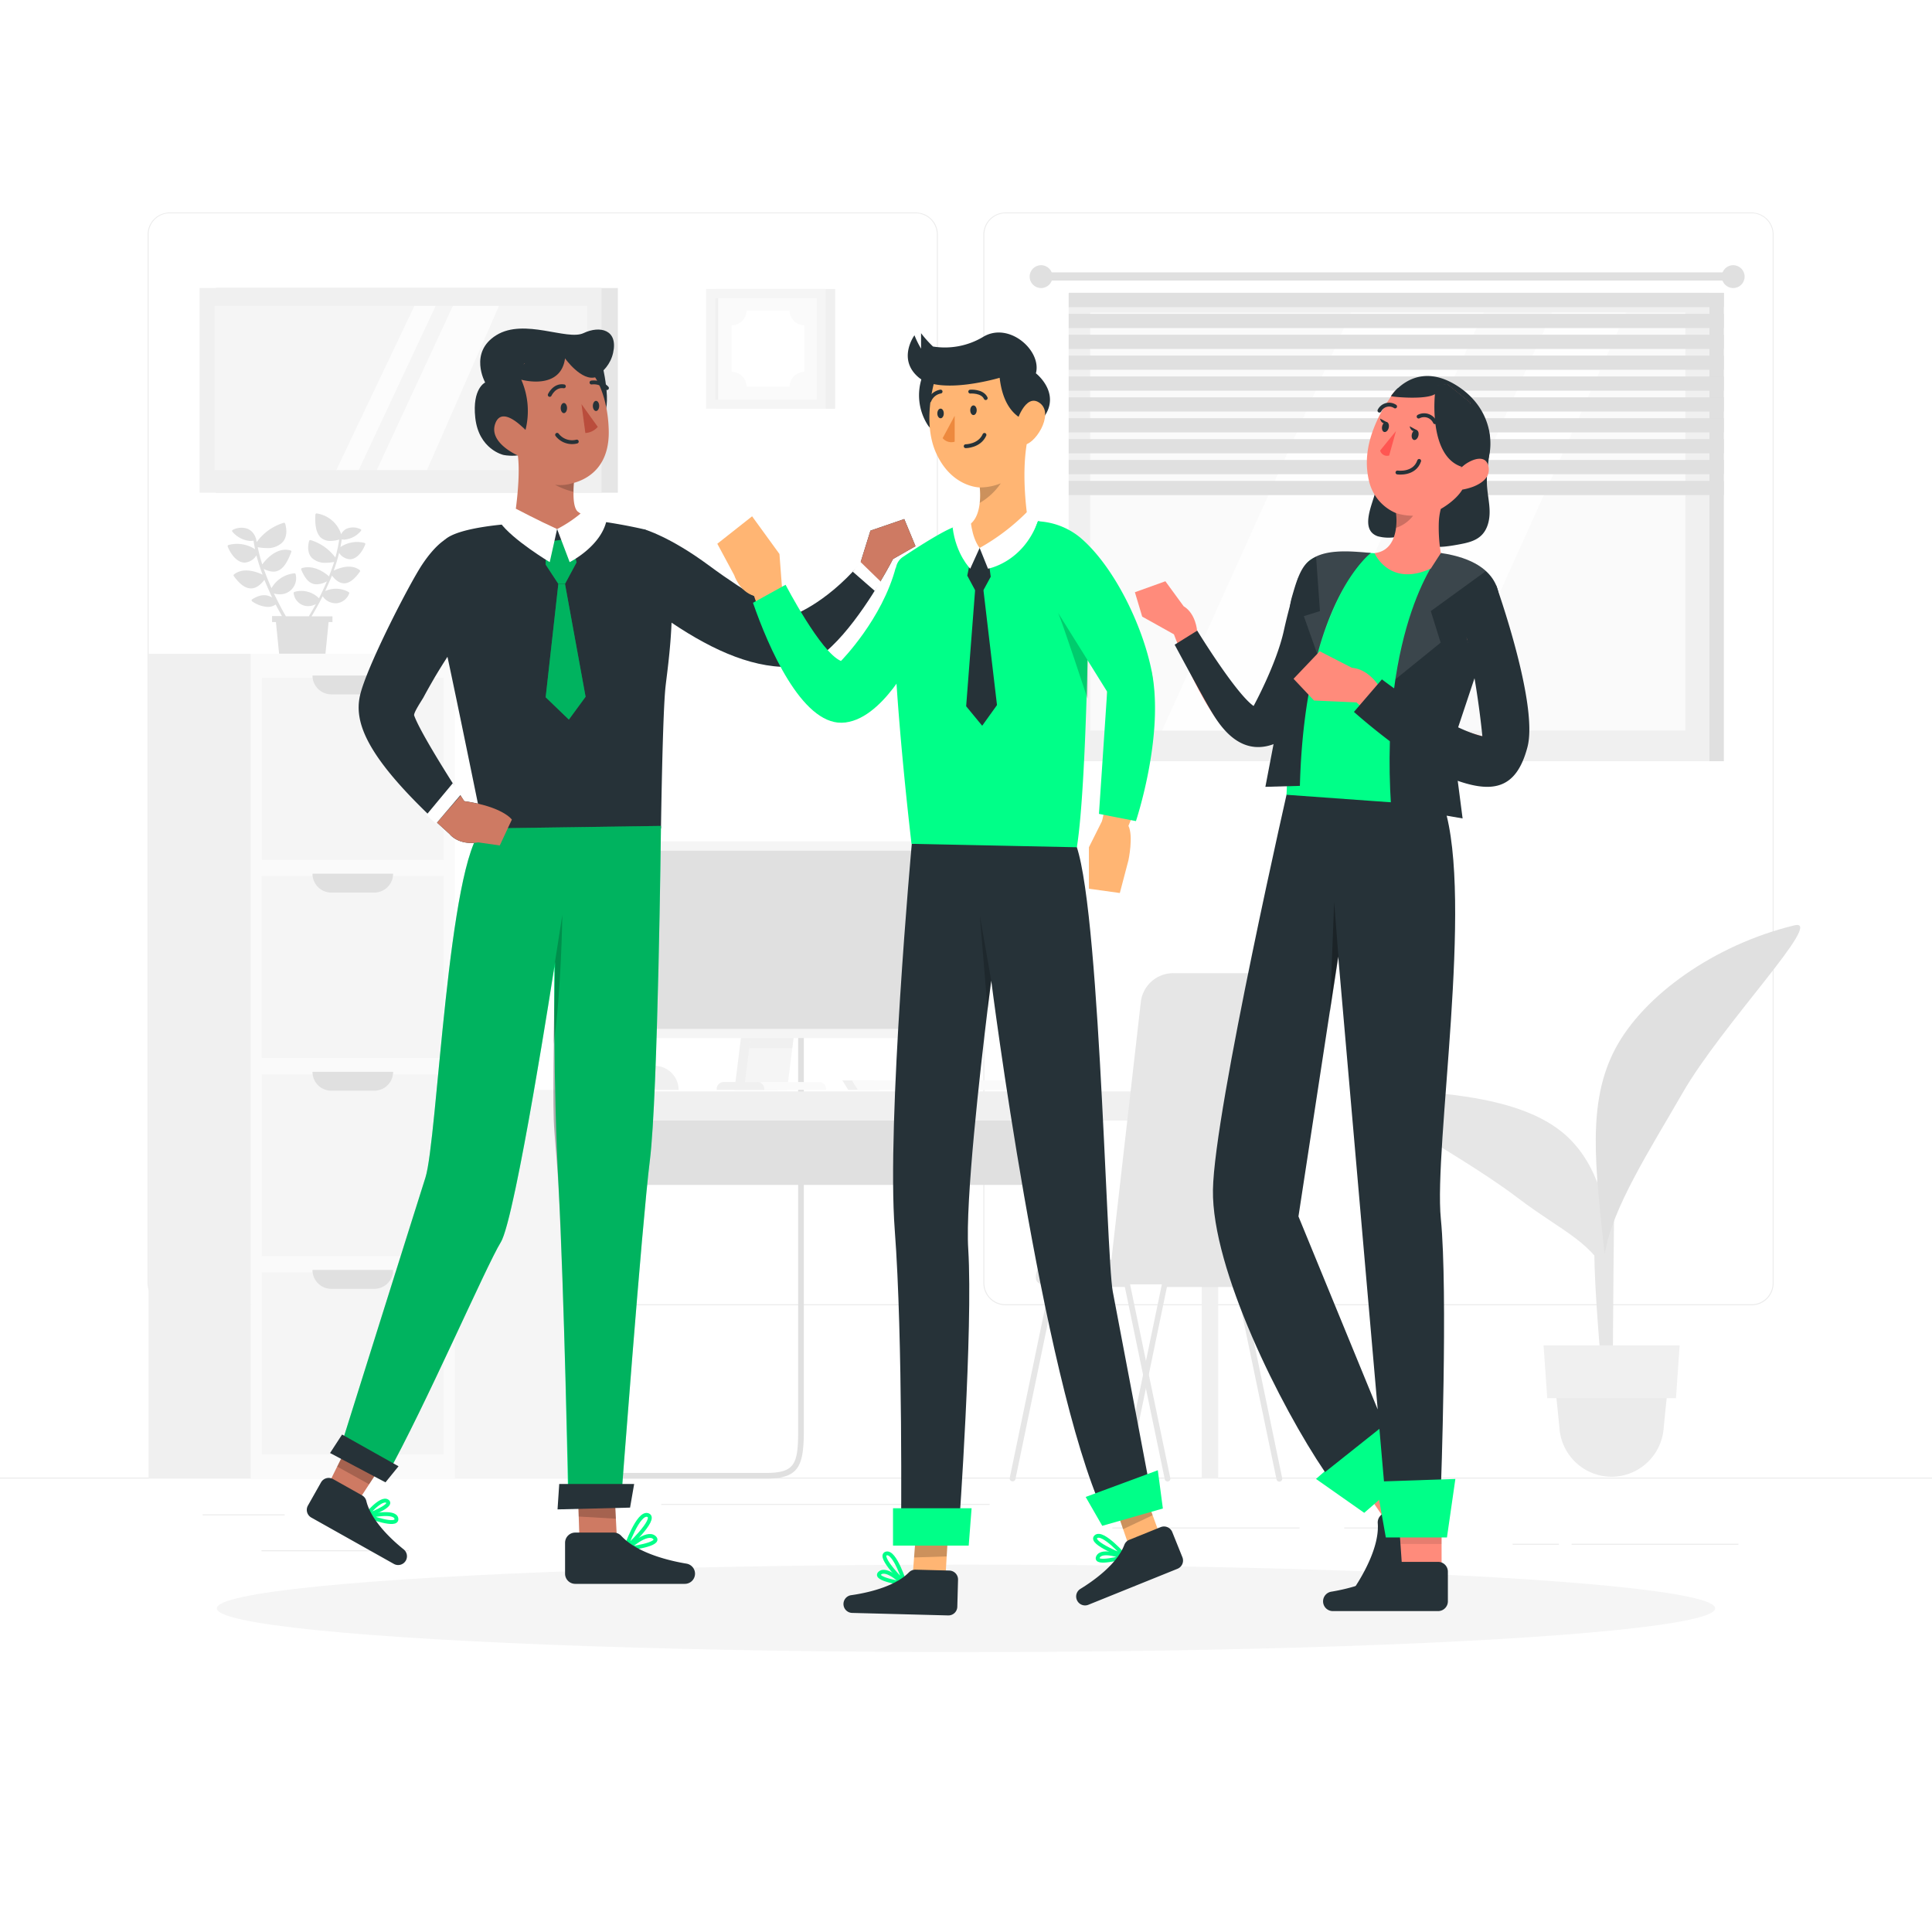 <svg class="animated" id="freepik_stories-onboarding" xmlns="http://www.w3.org/2000/svg" viewBox="0 0 500 500" version="1.1" xmlns:xlink="http://www.w3.org/1999/xlink" xmlns:svgjs="http://svgjs.com/svgjs"><style>svg#freepik_stories-onboarding:not(.animated) .animable {opacity: 0;}svg#freepik_stories-onboarding.animated #freepik--Shadow--inject-11 {animation: 1s 1 forwards cubic-bezier(.36,-0.01,.5,1.38) slideLeft;animation-delay: 0s;}svg#freepik_stories-onboarding.animated #freepik--background-complete--inject-11 {animation: 1s 1 forwards cubic-bezier(.36,-0.01,.5,1.38) slideLeft,3s Infinite  linear floating;animation-delay: 0s,1s;}svg#freepik_stories-onboarding.animated #freepik--character-1--inject-11 {animation: 1s 1 forwards cubic-bezier(.36,-0.01,.5,1.38) slideDown;animation-delay: 0s;}svg#freepik_stories-onboarding.animated #freepik--character-2--inject-11 {animation: 1s 1 forwards cubic-bezier(.36,-0.01,.5,1.38) zoomOut,3s Infinite  linear floating;animation-delay: 0s,1s;}svg#freepik_stories-onboarding.animated #freepik--character-3--inject-11 {animation: 1s 1 forwards cubic-bezier(.36,-0.01,.5,1.38) slideUp;animation-delay: 0s;}            @keyframes slideLeft {                0% {                    opacity: 0;                    transform: translateX(-30px);                }                100% {                    opacity: 1;                    transform: translateX(0);                }            }                    @keyframes floating {                0% {                    opacity: 1;                    transform: translateY(0px);                }                50% {                    transform: translateY(-10px);                }                100% {                    opacity: 1;                    transform: translateY(0px);                }            }                    @keyframes slideDown {                0% {                    opacity: 0;                    transform: translateY(-30px);                }                100% {                    opacity: 1;                    transform: translateY(0);                }            }                    @keyframes zoomOut {                0% {                    opacity: 0;                    transform: scale(1.5);                }                100% {                    opacity: 1;                    transform: scale(1);                }            }                    @keyframes slideUp {                0% {                    opacity: 0;                    transform: translateY(30px);                }                100% {                    opacity: 1;                    transform: inherit;                }            }        </style><g id="freepik--Shadow--inject-11" class="animable" style="transform-origin: 250px 416.24px;"><g id="freepik--Shape--inject-11" class="animable" style="transform-origin: 250px 416.24px;"><ellipse id="freepik--path--inject-63--inject-11" cx="250" cy="416.24" rx="193.89" ry="11.32" style="fill: rgb(245, 245, 245); transform-origin: 250px 416.24px;" class="animable"></ellipse></g></g><g id="freepik--background-complete--inject-11" class="animable animator-active" style="transform-origin: 250px 228.23px;"><rect y="382.4" width="500" height="0.25" style="fill: rgb(235, 235, 235); transform-origin: 250px 382.525px;" id="ella4jobamhym" class="animable"></rect><rect x="52.46" y="391.92" width="21.21" height="0.25" style="fill: rgb(235, 235, 235); transform-origin: 63.065px 392.045px;" id="eln242odntaaq" class="animable"></rect><rect x="171.14" y="389.21" width="84.97" height="0.25" style="fill: rgb(235, 235, 235); transform-origin: 213.625px 389.335px;" id="elf3l0nad2ff" class="animable"></rect><rect x="67.67" y="401.21" width="38.11" height="0.25" style="fill: rgb(235, 235, 235); transform-origin: 86.725px 401.335px;" id="elxzqv11rdiz" class="animable"></rect><rect x="406.71" y="399.53" width="43.19" height="0.25" style="fill: rgb(235, 235, 235); transform-origin: 428.305px 399.655px;" id="elhsskuf7kwsf" class="animable"></rect><rect x="391.47" y="399.53" width="11.97" height="0.25" style="fill: rgb(235, 235, 235); transform-origin: 397.455px 399.655px;" id="el856hoxtvvqa" class="animable"></rect><rect x="347.89" y="395.31" width="23" height="0.25" style="fill: rgb(235, 235, 235); transform-origin: 359.39px 395.435px;" id="eloru67uym21k" class="animable"></rect><rect x="287.89" y="395.31" width="48.44" height="0.25" style="fill: rgb(235, 235, 235); transform-origin: 312.11px 395.435px;" id="elqlycid2x4o" class="animable"></rect><path d="M237,337.8H43.91a5.71,5.71,0,0,1-5.7-5.71V60.66A5.71,5.71,0,0,1,43.91,55H237a5.71,5.71,0,0,1,5.71,5.71h0V332.09A5.71,5.71,0,0,1,237,337.8ZM43.91,55.2a5.46,5.46,0,0,0-5.45,5.46V332.09a5.46,5.46,0,0,0,5.45,5.46H237a5.48,5.48,0,0,0,5.46-5.46V60.66A5.48,5.48,0,0,0,237,55.2Z" style="fill: rgb(235, 235, 235); transform-origin: 140.46px 196.4px;" id="elexhkqq7i7mv" class="animable"></path><path d="M453.31,337.8H260.21a5.73,5.73,0,0,1-5.71-5.71V60.66A5.72,5.72,0,0,1,260.21,55h193.1A5.71,5.71,0,0,1,459,60.66V332.09A5.7,5.7,0,0,1,453.31,337.8ZM260.21,55.2a5.48,5.48,0,0,0-5.46,5.46V332.09a5.48,5.48,0,0,0,5.46,5.46h193.1a5.48,5.48,0,0,0,5.46-5.46V60.66a5.48,5.48,0,0,0-5.46-5.46Z" style="fill: rgb(235, 235, 235); transform-origin: 356.75px 196.4px;" id="el9frby8z6syt" class="animable"></path><g id="freepik--background-complete--inject-457--inject-11" class="animable" style="transform-origin: 185.631px 258.163px;"><rect x="311.01" y="282.07" width="4.26" height="100.52" style="fill: rgb(240, 240, 240); transform-origin: 313.14px 332.33px;" id="elbthiudq3cm5" class="animable"></rect><rect x="148.58" y="284.94" width="118.99" height="21.71" style="fill: rgb(224, 224, 224); transform-origin: 208.075px 295.795px;" id="elwcw7y570f3c" class="animable"></rect><path d="M198.2,382.67h-51a.74.74,0,0,1,0-1.48h51c7.37,0,8.36-2.15,8.36-10.69V262.81a.74.74,0,1,1,1.47,0V370.5C208,379.63,206.61,382.67,198.2,382.67Z" style="fill: rgb(224, 224, 224); transform-origin: 177.248px 322.327px;" id="el5ensuvj65bi" class="animable"></path><rect x="153.16" y="282.46" width="160.95" height="7.54" style="fill: rgb(240, 240, 240); transform-origin: 233.635px 286.23px;" id="eloga1tbryrr" class="animable"></rect><rect x="102.64" y="282.07" width="51.68" height="100.52" style="fill: rgb(245, 245, 245); transform-origin: 128.48px 332.33px;" id="elsxz0qhzeg5j" class="animable"></rect><rect x="150.05" y="282.07" width="4.26" height="100.52" style="fill: rgb(240, 240, 240); transform-origin: 152.18px 332.33px;" id="elo0pdx7u394" class="animable"></rect><rect x="64.86" y="169.22" width="52.86" height="213.38" style="fill: rgb(250, 250, 250); transform-origin: 91.29px 275.91px;" id="el0gokgoub9gv" class="animable"></rect><rect x="67.76" y="175.45" width="47.06" height="47.06" style="fill: rgb(245, 245, 245); transform-origin: 91.29px 198.98px;" id="elsv2uqalfjxg" class="animable"></rect><path d="M80.87,174.82h20.87a4.88,4.88,0,0,1-4.88,4.88H85.78a4.88,4.88,0,0,1-4.91-4.85Z" style="fill: rgb(224, 224, 224); transform-origin: 91.305px 177.26px;" id="eluj0la4wrjs" class="animable"></path><rect x="67.75" y="226.73" width="47.06" height="47.06" style="fill: rgb(245, 245, 245); transform-origin: 91.28px 250.26px;" id="eld706saqzs3s" class="animable"></rect><rect x="67.76" y="278.02" width="47.06" height="47.06" style="fill: rgb(245, 245, 245); transform-origin: 91.29px 301.55px;" id="elg1ivkra2nv" class="animable"></rect><rect x="67.76" y="329.31" width="47.06" height="47.06" style="fill: rgb(245, 245, 245); transform-origin: 91.29px 352.84px;" id="elk97z2newyoe" class="animable"></rect><path d="M80.87,226.11h20.87A4.9,4.9,0,0,1,96.86,231H85.78a4.88,4.88,0,0,1-4.91-4.86Z" style="fill: rgb(224, 224, 224); transform-origin: 91.305px 228.555px;" id="elbwmhvj7nx5" class="animable"></path><path d="M80.87,277.39h20.87a4.87,4.87,0,0,1-4.88,4.88H85.78a4.88,4.88,0,0,1-4.91-4.84Z" style="fill: rgb(224, 224, 224); transform-origin: 91.305px 279.83px;" id="el155a3s55qx" class="animable"></path><path d="M80.87,328.67h20.87a4.87,4.87,0,0,1-4.88,4.88H85.78a4.88,4.88,0,0,1-4.91-4.84Z" style="fill: rgb(224, 224, 224); transform-origin: 91.305px 331.11px;" id="elvba7omtxn5" class="animable"></path><rect x="38.46" y="169.22" width="26.4" height="213.38" style="fill: rgb(240, 240, 240); transform-origin: 51.66px 275.91px;" id="elgzar373h3h" class="animable"></rect><polygon points="201.22 282.07 190.08 282.07 192.78 260.37 203.94 260.37 201.22 282.07" style="fill: rgb(240, 240, 240); transform-origin: 197.01px 271.22px;" id="elyi5gcpn8zqk" class="animable"></polygon><polygon points="203.69 282.07 192.54 282.07 195.26 260.37 206.4 260.37 203.69 282.07" style="fill: rgb(245, 245, 245); transform-origin: 199.47px 271.22px;" id="elfno2b2c1lup" class="animable"></polygon><polygon points="227.61 282.07 219.54 282.07 218 279.61 226.06 279.61 227.61 282.07" style="fill: rgb(240, 240, 240); transform-origin: 222.805px 280.84px;" id="elvwyzdndihwa" class="animable"></polygon><polygon points="270.8 282.07 222.01 282.07 220.47 279.61 264.22 279.61 270.8 282.07" style="fill: rgb(250, 250, 250); transform-origin: 245.635px 280.84px;" id="ellx5b4x4q9l8" class="animable"></polygon><path d="M165.87,275.84h3.53a6.22,6.22,0,0,1,6.22,6.23h-16a6.23,6.23,0,0,1,6.23-6.23Z" style="fill: rgb(240, 240, 240); transform-origin: 167.62px 278.955px;" id="ela4gpsoysmsk" class="animable"></path><polygon points="205.04 271.22 193.9 271.22 195.26 260.37 206.4 260.37 205.04 271.22" style="fill: rgb(240, 240, 240); transform-origin: 200.15px 265.795px;" id="elsfrao989w8n" class="animable"></polygon><path d="M164.06,268.62H243a1.08,1.08,0,0,0,1.09-1.09.71.71,0,0,0,0-.14L238,218.77a1.08,1.08,0,0,0-1.08-1H158a1.09,1.09,0,0,0-1.09,1.09.66.66,0,0,0,0,.14L163,267.67A1.1,1.1,0,0,0,164.06,268.62Z" style="fill: rgb(240, 240, 240); transform-origin: 200.5px 243.195px;" id="el1cqhqprqcrli" class="animable"></path><path d="M165.25,268.62h78.87a1.08,1.08,0,0,0,1.09-1.09.71.71,0,0,0,0-.14l-6.07-48.62a1.12,1.12,0,0,0-1.09-1H159.17a1.09,1.09,0,0,0-1.09,1.09.66.66,0,0,0,0,.14l6.08,48.63A1.08,1.08,0,0,0,165.25,268.62Z" style="fill: rgb(245, 245, 245); transform-origin: 201.645px 243.195px;" id="ellvesulnd21" class="animable"></path><path d="M242.66,265.93,237,220.42a.3.3,0,0,0-.31-.26H160.94a.29.29,0,0,0-.31.28v.06L166.32,266a.3.3,0,0,0,.3.27h75.74a.31.31,0,0,0,.3-.32Z" style="fill: rgb(224, 224, 224); transform-origin: 201.645px 243.215px;" id="elsqeehhjokx9" class="animable"></path><path d="M213.84,282.07H195.68v-.23a1.81,1.81,0,0,1,1.8-1.81H212a1.81,1.81,0,0,1,1.81,1.81h0v.23Z" style="fill: rgb(250, 250, 250); transform-origin: 204.76px 281.05px;" id="elu0893qn99n" class="animable"></path><path d="M197.79,282.07H185.48v-.23a1.8,1.8,0,0,1,1.8-1.81H196a1.81,1.81,0,0,1,1.8,1.81v.23Z" style="fill: rgb(240, 240, 240); transform-origin: 191.64px 281.05px;" id="elkf8ff2ulzn" class="animable"></path><path d="M87.2,145.12v0c.2-.68.39-1.37.56-2.05a3.56,3.56,0,0,0,2.76,1.66h.24c1.47-.14,2.87-1.57,3.76-3.81a.28.28,0,0,0,0-.25.34.34,0,0,0-.2-.17,7.74,7.74,0,0,0-6.22,1.08c.14-.65.25-1.31.35-2a3.26,3.26,0,0,0,.7.07,6.22,6.22,0,0,0,4.24-2.24.33.33,0,0,0,0-.45l-.08,0a4.39,4.39,0,0,0-3.6-.14,3.22,3.22,0,0,0-1.42,1.43A7.86,7.86,0,0,0,82,132.88a.28.28,0,0,0-.25.06.32.32,0,0,0-.13.23c-.12,2.17,0,4.84,1.58,6.1a3.68,3.68,0,0,0,2.35.72,8.12,8.12,0,0,0,2.24-.35,36.67,36.67,0,0,1-1,4.65,12.43,12.43,0,0,0-6.43-4.52A.34.34,0,0,0,80,140c-.49,1.88-.24,3.4.73,4.4a5,5,0,0,0,3.64,1.25,11.44,11.44,0,0,0,2.11-.22c-.4,1.28-.88,2.54-1.33,3.73-1-.88-3.85-3.06-7-2.14a.35.35,0,0,0-.19.17.28.28,0,0,0,0,.25c.88,2.08,1.82,3.23,3,3.62a3.12,3.12,0,0,0,1,.16,5.7,5.7,0,0,0,2.64-.77c-.67,1.59-1.38,3.07-2.05,4.39a6.39,6.39,0,0,0-6.31-1.67.31.31,0,0,0-.24.34,3.8,3.8,0,0,0,2.27,3.06,3.75,3.75,0,0,0,1.47.3,4.42,4.42,0,0,0,2-.52c-.69,1.27-1.32,2.34-1.82,3.14H74c-1-1.62-2-3.64-3.13-5.91a5.37,5.37,0,0,0,1.54.23,4.17,4.17,0,0,0,4.23-4.12,4,4,0,0,0-.13-1.09.31.31,0,0,0-.34-.22,7.64,7.64,0,0,0-5.91,3.84c-.7-1.58-1.39-3.26-2-5a5.6,5.6,0,0,0,2.49.72,3,3,0,0,0,1-.17c1.76-.58,2.77-2.7,3.63-4.89a.3.3,0,0,0,0-.26.34.34,0,0,0-.2-.17c-3.52-1-6.41,2.4-7.31,3.62a43,43,0,0,1-1.17-4.46,13,13,0,0,0,2.25.23,5.46,5.46,0,0,0,4.11-1.44c1.06-1.13,1.32-2.82.75-4.87a.31.31,0,0,0-.38-.23h0a13.39,13.39,0,0,0-7,5l-.14-.8a.3.3,0,0,0-.08-.18,3.89,3.89,0,0,0-2-2.42,4.84,4.84,0,0,0-3.94.21.35.35,0,0,0-.19.22.32.32,0,0,0,.07.28,6.78,6.78,0,0,0,4.62,2.4,6,6,0,0,0,.84-.09c.11.74.25,1.49.41,2.23a8.51,8.51,0,0,0-6.87-1.11.39.39,0,0,0-.21.17.39.39,0,0,0,0,.26c1,2.45,2.58,4,4.2,4.13h.22a3.88,3.88,0,0,0,3-1.88,50,50,0,0,0,1.6,5c-1.52-.72-4.94-2-7.39-.07a.32.32,0,0,0-.07.43h0c1.58,2.16,3,3.2,4.48,3.2h0c1.18,0,2.32-.75,3.45-2.22.65,1.61,1.36,3.16,2,4.59-1.52-.94-3.19-.8-5.16.44a.33.33,0,0,0-.15.27.28.28,0,0,0,.13.26,7.75,7.75,0,0,0,4,1.45,3.46,3.46,0,0,0,2.09-.63c.56,1.08,1.11,2.07,1.62,3H70.41v1.55h1l.82,8.19h12l.81-8.19h1V159.5H80.64c.6-1,1.36-2.32,2.18-3.87a.54.54,0,0,0,.05-.11c.21-.4.42-.8.63-1.22a4.05,4.05,0,0,0,3.25,1.82h.4a3.91,3.91,0,0,0,3.22-2.52.29.29,0,0,0-.14-.37,6.66,6.66,0,0,0-6.08-.25c.45-1,.88-2,1.33-3a.27.27,0,0,0,.07-.14c.12-.3.23-.6.36-.88,1,1.32,2.08,2,3.16,2h0c1.31,0,2.64-1,4.06-3a.31.31,0,0,0-.06-.44c-2.24-1.68-5.27-.53-6.7.14.29-.8.56-1.6.8-2.41Z" style="fill: rgb(224, 224, 224); transform-origin: 76.734px 151.026px;" id="ela55zl0k3qzp" class="animable"></path><path d="M286.91,332.33H320A11.59,11.59,0,0,0,331.56,321l1.24-60.53a8.45,8.45,0,0,0-8.28-8.61H303.63a8.43,8.43,0,0,0-8.39,7.48Z" style="fill: rgb(230, 230, 230); transform-origin: 309.856px 292.095px;" id="elr21l7hfk72c" class="animable"></path><path d="M305,332.33H269.73a1.65,1.65,0,0,1-1.65-1.65v-.16A4.52,4.52,0,0,1,272.6,326H305v6.34Z" style="fill: rgb(230, 230, 230); transform-origin: 286.54px 329.17px;" id="el8vwqlq4wvp5" class="animable"></path><path d="M302.17,383.42a.73.73,0,0,1-.73-.58l-10.33-49.77h-18l-10.32,49.77a.76.76,0,0,1-1.48-.31l10.46-50.35a.73.73,0,0,1,.74-.59h19.18a.73.73,0,0,1,.73.59l10.45,50.35a.73.73,0,0,1-.56.87Z" style="fill: rgb(230, 230, 230); transform-origin: 282.096px 357.505px;" id="elduta9903zh" class="animable"></path><path d="M291,383.42h-.15a.74.74,0,0,1-.58-.87h0l10.46-50.36a.75.75,0,0,1,.74-.59h19.18a.75.75,0,0,1,.73.59l10.45,50.36a.75.75,0,1,1-1.47.3L320,333.08H302l-10.32,49.77A.75.75,0,0,1,291,383.42Z" style="fill: rgb(230, 230, 230); transform-origin: 311.051px 357.527px;" id="el9mnbq3zfrqb" class="animable"></path></g><path d="M415.29,368.81h2.06c0-4.24,0-15,.22-39.68.36-44.72,1.08-47.44,1.08-47.44l-4.9,20.65C410.63,325.19,414.63,348.19,415.29,368.81Z" style="fill: rgb(230, 230, 230); transform-origin: 415.612px 325.25px;" id="elqzwse0cdwsq" class="animable"></path><path d="M406.16,294.68c-10.8-10.67-31.88-12.1-53.42-13-8.45-.35,23.6,15.89,39.67,28.05,12.42,9.44,20.08,11.67,24.22,21.85C417.11,318.37,415.46,303.88,406.16,294.68Z" style="fill: rgb(230, 230, 230); transform-origin: 384.025px 306.627px;" id="el2rg6js6k57y" class="animable"></path><path d="M418,271.48c7.32-13.9,25.73-27,46.39-32,8.1-1.95-18.8,25.66-29,43.48-7.94,13.84-18.47,30.08-20.1,41.76C412.82,301.63,410.7,285.38,418,271.48Z" style="fill: rgb(224, 224, 224); transform-origin: 439.433px 282.051px;" id="eluabzo0bf8p" class="animable"></path><path d="M417.11,382.19h0a13.59,13.59,0,0,1-13.54-12.8l-1.24-12.26h29.48l-1.24,12.26A13.59,13.59,0,0,1,417.11,382.19Z" style="fill: rgb(235, 235, 235); transform-origin: 417.07px 369.66px;" id="ellu0c7gd4wlm" class="animable"></path><polygon points="433.74 361.85 400.43 361.85 399.47 348.19 434.69 348.19 433.74 361.85" style="fill: rgb(240, 240, 240); transform-origin: 417.08px 355.02px;" id="el5doa6kpiigm" class="animable"></polygon><rect x="276.59" y="75.78" width="169.54" height="121.22" style="fill: rgb(224, 224, 224); transform-origin: 361.36px 136.39px;" id="elf4dqwm8r7pk" class="animable"></rect><rect x="276.59" y="75.78" width="165.8" height="121.22" style="fill: rgb(240, 240, 240); transform-origin: 359.49px 136.39px;" id="elh6cwbcxddxe" class="animable"></rect><rect x="282.13" y="80.91" width="154.05" height="108.16" style="fill: rgb(250, 250, 250); transform-origin: 359.155px 134.99px;" id="eluvby0u295eb" class="animable"></rect><rect x="270.85" y="70.49" width="177.7" height="2.12" style="fill: rgb(224, 224, 224); transform-origin: 359.7px 71.55px;" id="elb4fbhzui0mt" class="animable"></rect><circle cx="269.43" cy="71.59" r="2.96" style="fill: rgb(224, 224, 224); transform-origin: 269.43px 71.59px;" id="elwbwmeiqfr2" class="animable"></circle><circle cx="448.55" cy="71.59" r="2.96" style="fill: rgb(224, 224, 224); transform-origin: 448.55px 71.59px;" id="elyun4f32q4s" class="animable"></circle><g id="elunc9qs24bet"><polygon points="420.89 80.91 372.05 189.07 352.8 189.07 401.64 80.91 420.89 80.91" style="fill: rgb(255, 255, 255); opacity: 0.7; transform-origin: 386.845px 134.99px;" class="animable"></polygon></g><g id="el0gsjs5ykw4xc"><polygon points="383.93 80.91 335.09 189.07 300.73 189.07 349.57 80.91 383.93 80.91" style="fill: rgb(255, 255, 255); opacity: 0.7; transform-origin: 342.33px 134.99px;" class="animable"></polygon></g><rect x="276.59" y="124.45" width="169.54" height="3.68" style="fill: rgb(224, 224, 224); transform-origin: 361.36px 126.29px;" id="elghndhox2sie" class="animable"></rect><rect x="276.59" y="119.04" width="169.54" height="3.68" style="fill: rgb(224, 224, 224); transform-origin: 361.36px 120.88px;" id="el0rk5rwwzmkpr" class="animable"></rect><rect x="276.59" y="113.64" width="169.54" height="3.68" style="fill: rgb(224, 224, 224); transform-origin: 361.36px 115.48px;" id="elhzgt16tybr7" class="animable"></rect><rect x="276.59" y="108.23" width="169.54" height="3.68" style="fill: rgb(224, 224, 224); transform-origin: 361.36px 110.07px;" id="el74w1cy62d49" class="animable"></rect><rect x="276.59" y="102.83" width="169.54" height="3.68" style="fill: rgb(224, 224, 224); transform-origin: 361.36px 104.67px;" id="elx941s1vknec" class="animable"></rect><rect x="276.59" y="97.43" width="169.54" height="3.68" style="fill: rgb(224, 224, 224); transform-origin: 361.36px 99.27px;" id="elfyr8oaxcinq" class="animable"></rect><rect x="276.59" y="92.02" width="169.54" height="3.68" style="fill: rgb(224, 224, 224); transform-origin: 361.36px 93.86px;" id="elk4fwr2qt8pe" class="animable"></rect><rect x="276.59" y="86.62" width="169.54" height="3.68" style="fill: rgb(224, 224, 224); transform-origin: 361.36px 88.46px;" id="eld3m8aysri9j" class="animable"></rect><rect x="276.59" y="81.22" width="169.54" height="3.68" style="fill: rgb(224, 224, 224); transform-origin: 361.36px 83.06px;" id="elv44uy0yu1q8" class="animable"></rect><rect x="276.59" y="75.81" width="169.54" height="3.68" style="fill: rgb(224, 224, 224); transform-origin: 361.36px 77.65px;" id="els38umf3ny1d" class="animable"></rect><rect x="185.14" y="74.79" width="30.99" height="30.99" style="fill: rgb(240, 240, 240); transform-origin: 200.635px 90.285px;" id="eldap2ks81vr4" class="animable"></rect><rect x="182.72" y="74.79" width="30.99" height="30.99" style="fill: rgb(245, 245, 245); transform-origin: 198.215px 90.285px;" id="eloj3np4fxzo" class="animable"></rect><rect x="185.11" y="77.18" width="26.22" height="26.22" style="fill: rgb(250, 250, 250); transform-origin: 198.22px 90.29px;" id="eloavn3v76qp" class="animable"></rect><rect x="185.11" y="77.18" width="0.74" height="26.22" style="fill: rgb(240, 240, 240); transform-origin: 185.48px 90.29px;" id="eloyrmw6v2mt" class="animable"></rect><path d="M208.18,84.18V96.25a3.82,3.82,0,0,0-3.82,3.82H193.2a3.82,3.82,0,0,0-3.83-3.82V84.18a3.82,3.82,0,0,0,3.83-3.82h11.16A3.82,3.82,0,0,0,208.18,84.18Z" style="fill: rgb(255, 255, 255); transform-origin: 198.775px 90.215px;" id="elnvkbl9tdduf" class="animable"></path><rect x="55.88" y="74.54" width="104.02" height="52.97" style="fill: rgb(230, 230, 230); transform-origin: 107.89px 101.025px;" id="el3vbonobbyu" class="animable"></rect><rect x="51.66" y="74.54" width="104.02" height="52.97" style="fill: rgb(240, 240, 240); transform-origin: 103.67px 101.025px;" id="eltof9mdvqy4m" class="animable"></rect><rect x="55.58" y="79.16" width="96.36" height="42.51" style="fill: rgb(245, 245, 245); transform-origin: 103.76px 100.415px;" id="elfa5rpo7gzb" class="animable"></rect><g id="elbmbcuk0ijvg"><polygon points="129.14 79.16 110.49 121.67 97.5 121.67 117.21 79.16 129.14 79.16" style="fill: rgb(255, 255, 255); opacity: 0.7; transform-origin: 113.32px 100.415px;" class="animable"></polygon></g><g id="elmferc8xj9l"><polygon points="112.75 79.16 92.82 121.67 87.03 121.67 107.26 79.16 112.75 79.16" style="fill: rgb(255, 255, 255); opacity: 0.7; transform-origin: 99.89px 100.415px;" class="animable"></polygon></g></g><g id="freepik--character-1--inject-11" class="animable" style="transform-origin: 158.165px 247.467px;"><path d="M130.26,117.73s-6.36-1.42-7.26-9.62c-.83-7.61,2.56-9.12,2.56-9.12s-4.33-7.78,2.9-12.25,18.3,1.49,22.56-.53,9-.89,7.65,5.11S151,98.88,151,98.88l-14.59-2.56s6.29,16.4,2.56,19.49S130.26,117.73,130.26,117.73Z" style="fill: rgb(38, 50, 56); transform-origin: 140.887px 101.49px;" id="el3jen77uk945" class="animable"></path><path d="M155.68,93.56s3.15,12.24,0,14.35-3.83-12.54-3.83-12.54Z" style="fill: rgb(38, 50, 56); transform-origin: 154.465px 100.839px;" id="el7gvh5t3zfkp" class="animable"></path><path d="M132.47,212.11l-3.13,6.7-5.55-.8c-5.23.84-7.41-2.13-7.41-2.13l-3.29-3c-18.39-17.22-21.49-26-19.91-32.93,1.67-7.32,12.75-28.85,16.09-33.86s5.86-6.38,5.86-6.38c6.06-2.61,10.65-.73,12.76,5.75,1.71,5.24-2.17,10.71-5.16,14.66a159.57,159.57,0,0,0-10.18,15.1c-1,1.72-2,3.47-2.94,5.23-.41.76-2.67,4.06-2.42,4.73,1.54,4.29,9.28,16.47,12,20.69l.94,1.46C130.17,208.77,132.47,212.11,132.47,212.11Z" style="fill: rgb(38, 50, 56); transform-origin: 112.645px 178.692px;" id="elbi4o8rvsvdi" class="animable"></path><path d="M236.93,141.35l-5.83,3.33s-1.26,2.48-3.34,5.95c-4.73,7.91-13.68,21-21.59,21.88-10.39.87-21.31-3.94-32.28-11.3s-7.1-24.2-7.1-24.2,6.55,1.84,16.69,9.34,18.74,12.08,21.24,13.05c0,0,8.6-2.77,17.91-13.59h0l2.64-8.48,8.75-3Z" style="fill: rgb(38, 50, 56); transform-origin: 201.529px 153.471px;" id="el5majckvy8iw" class="animable"></path><path d="M114.76,165.46C115.14,166,125,214.4,125,214.4h46.06s.41-29.59,1.17-36.61,5.42-36-5.44-40.78c0,0-11.06-2.63-19.22-2.74a74.64,74.64,0,0,0-14.65,1.25s-14.13.75-17.8,4.17S114.76,165.46,114.76,165.46Z" style="fill: rgb(38, 50, 56); transform-origin: 143.631px 174.332px;" id="el4q9c538qusc" class="animable"></path><path d="M171.06,213.75s-.78,69.81-2.87,86.51-7.51,88.87-7.51,88.87L147,385.84s-1-52.53-2.43-78.62-1.11-57-1.11-57-10,65-13.85,71.26S110.1,363.92,100,382l-11.14-9.74S107,314.52,110.1,304.78s5.8-82,14.9-90.38Z" style="fill: rgb(0, 255, 136); transform-origin: 129.96px 301.44px;" id="el84hsea1z35" class="animable"></path><polygon points="98.31 379.88 95.53 384.13 91.78 389.87 84.12 385.89 87.26 379.55 89.6 374.85 98.31 379.88" style="fill: rgb(206, 122, 99); transform-origin: 91.215px 382.36px;" id="eljm716i7xmp" class="animable"></polygon><path d="M236.93,141.35l-5.83,3.33s-1.26,2.48-3.34,5.95l-5.13-4.82h0l2.64-8.48,8.75-3Z" style="fill: rgb(206, 122, 99); transform-origin: 229.78px 142.48px;" id="el2b5423i8tnm" class="animable"></path><g id="elxs809qp3ir"><path d="M171.05,213.75s-.77,69.81-2.86,86.5-7.51,88.88-7.51,88.88l-13.51-2.27s-1.25-53.55-2.63-79.65c-.39-7.44-1.08-13.1-1.23-17.45s-.12-12,0-19.49h0c.13-10.84.37-21.38.37-21.38l-.3,1.92c0,.28-.09.59-.15.92l-.06.4v0c-2.13,13.46-10.25,63.89-13.55,69.31C125.75,327.74,110.1,363.92,100,382l-11.14-9.74s18.1-57.75,21.23-67.48,5.8-82,14.9-90.39Z" style="opacity: 0.3; transform-origin: 129.955px 301.44px;" class="animable"></path></g><g id="elw27kjm3rh7"><path d="M143.34,250.8c0,.28-.09.59-.15.92Z" style="opacity: 0.2; transform-origin: 143.265px 251.26px;" class="animable"></path></g><g id="el35i1wuxqy1s"><path d="M145.53,236.79s-.26,20-2.26,33.47c.13-10.84.37-21.38.37-21.38Z" style="opacity: 0.2; transform-origin: 144.4px 253.525px;" class="animable"></path></g><path d="M149.48,132.36a13.51,13.51,0,0,0,4.5,2.31s-2.33,2.8-9.8,2.25c-2.91-.22-6.61,1.37-11.25-1.4,0,0,1.94-11.08,1.09-17.64,0,0-7.67-3.29-5.84-8.28,1.66-4.54,6.83.67,7.77,1.66-.92-1.17-6.44-8.54-2.42-14.57A15.8,15.8,0,0,1,145,89.76l6.34,1.7,2.55,6s3.41,4.62,3.65,13.87-5.11,12.53-9,13.63c0,0-.11,1-.11,2.35C148.38,129.12,148.55,131.51,149.48,132.36Z" style="fill: rgb(206, 122, 99); transform-origin: 142.723px 113.469px;" id="el11cr6wexrjdc" class="animable"></path><path d="M151.49,112.06l-1-7.47,4.21,5.88A4.52,4.52,0,0,1,151.49,112.06Z" style="fill: rgb(186, 77, 60); transform-origin: 152.595px 108.325px;" id="el72y3hofvwu" class="animable"></path><path d="M144.18,112.53a4.89,4.89,0,0,0,5.09,1.75" style="fill: none; stroke: rgb(38, 50, 56); stroke-linecap: round; stroke-linejoin: round; transform-origin: 146.725px 113.482px;" id="eluw7yy9s823j" class="animable"></path><path d="M142.27,102.2s1.2-2.62,3.66-2.22" style="fill: none; stroke: rgb(38, 50, 56); stroke-linecap: round; stroke-linejoin: round; transform-origin: 144.1px 101.069px;" id="elv17m3nduw6p" class="animable"></path><path d="M153.08,99a4.66,4.66,0,0,1,4,1.43" style="fill: none; stroke: rgb(38, 50, 56); stroke-linecap: round; stroke-linejoin: round; transform-origin: 155.08px 99.695px;" id="elit20z2xhowt" class="animable"></path><path d="M146.75,105.6c0,.73-.37,1.32-.82,1.32s-.82-.59-.82-1.32.37-1.31.82-1.31S146.75,104.88,146.75,105.6Z" style="fill: rgb(38, 50, 56); transform-origin: 145.93px 105.605px;" id="el9scaultsuw" class="animable"></path><path d="M155.07,105.06c0,.72-.37,1.31-.82,1.31s-.82-.59-.82-1.31.37-1.32.82-1.32S155.07,104.33,155.07,105.06Z" style="fill: rgb(38, 50, 56); transform-origin: 154.25px 105.055px;" id="el4nuqxl3fz8i" class="animable"></path><polygon points="141.22 140.32 147.64 139.34 149.21 145.55 146.22 151.11 144.5 151.11 141.22 146.12 141.22 140.32" style="fill: rgb(0, 255, 136); transform-origin: 145.215px 145.225px;" id="el7j44cxih842" class="animable"></polygon><polygon points="144.5 151.11 141.22 180.45 147.22 186.23 151.55 180.32 146.22 151.11 144.5 151.11" style="fill: rgb(0, 255, 136); transform-origin: 146.385px 168.67px;" id="eli3ld6288el" class="animable"></polygon><g id="el3i308hghmy9"><polygon points="141.22 140.32 147.64 139.34 149.21 145.55 146.22 151.11 144.5 151.11 141.22 146.12 141.22 140.32" style="opacity: 0.3; transform-origin: 145.215px 145.225px;" class="animable"></polygon></g><g id="eleuuz0cf7rp5"><polygon points="144.5 151.11 141.22 180.45 147.22 186.23 151.55 180.32 146.22 151.11 144.5 151.11" style="opacity: 0.3; transform-origin: 146.385px 168.67px;" class="animable"></polygon></g><path d="M144.18,136.92l3.25,8.56s8.4-4.19,9.63-11.21l-6-2.06A33.4,33.4,0,0,1,144.18,136.92Z" style="fill: rgb(255, 255, 255); transform-origin: 150.62px 138.845px;" id="ely7ytpbi8e4i" class="animable"></path><path d="M133.5,131.65s5.81,3.06,10.68,5.27l-1.91,8.56s-9.62-5.76-12.85-10.26Z" style="fill: rgb(255, 255, 255); transform-origin: 136.8px 138.565px;" id="eloch0t4bpoof" class="animable"></path><g id="elx78r25y93np"><path d="M148.5,124.93s-.11,1-.11,2.35a20.28,20.28,0,0,1-4.75-1.83A10.22,10.22,0,0,0,148.5,124.93Z" style="opacity: 0.2; transform-origin: 146.07px 126.105px;" class="animable"></path></g><path d="M136,111.26a20.12,20.12,0,0,0-1.1-13s11.41,3.27,11.44-7.12c0,0-15.22,2.43-16,7.84S134.7,109.79,136,111.26Z" style="fill: rgb(38, 50, 56); transform-origin: 138.3px 101.2px;" id="elm4t7hs45by" class="animable"></path><path d="M146.17,92.67s4.36,6.19,8.1,4.91v-9h-13l-6.87,4.1,4.76,4.9,3.54-2.91Z" style="fill: rgb(38, 50, 56); transform-origin: 144.335px 93.167px;" id="elc5fatry9diq" class="animable"></path><polygon points="159.77 400.38 150.01 399.88 149.77 392.48 149.59 387.08 157.49 386.29 159.05 386.36 159.39 393.04 159.77 400.38" style="fill: rgb(206, 122, 99); transform-origin: 154.68px 393.335px;" id="el49t0sf95umu" class="animable"></polygon><g id="el0y0my87kfcb"><polygon points="159.39 393.04 149.77 392.48 149.59 387.08 157.49 386.29 159.05 386.36 159.39 393.04" style="opacity: 0.2; transform-origin: 154.49px 389.665px;" class="animable"></polygon></g><polygon points="144.29 390.63 163.06 390.17 164.12 384.05 144.73 384.05 144.29 390.63" style="fill: rgb(38, 50, 56); transform-origin: 154.205px 387.34px;" id="el8muzl1g5dvt" class="animable"></polygon><path d="M161.87,400.79s3.27-9.64,5.82-8.68S161.87,400.79,161.87,400.79Z" style="fill: none; stroke: rgb(0, 255, 136); stroke-miterlimit: 10; transform-origin: 165.022px 396.416px;" id="elo2xcbnmyel" class="animable"></path><path d="M162.43,400.79s4.94-4.7,6.93-2.87S162.43,400.79,162.43,400.79Z" style="fill: none; stroke: rgb(0, 255, 136); stroke-miterlimit: 10; transform-origin: 166.04px 399.143px;" id="elk8acz8meusa" class="animable"></path><g id="elhxdb0ykqi3p"><polygon points="98.31 379.88 95.53 384.13 87.26 379.55 89.6 374.85 98.31 379.88" style="opacity: 0.2; transform-origin: 92.785px 379.49px;" class="animable"></polygon></g><polygon points="85.42 376.04 99.76 383.63 103.14 379.47 88.53 371.26 85.42 376.04" style="fill: rgb(38, 50, 56); transform-origin: 94.28px 377.445px;" id="el7ps6ebr56as" class="animable"></polygon><path d="M94.55,392.42s4.06-5.08,5.71-3.88S94.55,392.42,94.55,392.42Z" style="fill: none; stroke: rgb(0, 255, 136); stroke-miterlimit: 10; transform-origin: 97.525px 390.388px;" id="elcbi2awe0q6" class="animable"></path><path d="M95.29,392.42s7-1.65,7.3.62S95.29,392.42,95.29,392.42Z" style="fill: none; stroke: rgb(0, 255, 136); stroke-miterlimit: 10; transform-origin: 98.944px 392.875px;" id="el00dh0txefya7g" class="animable"></path><path d="M93.7,387l-7.53-4.23a2.28,2.28,0,0,0-3.09.87l-3.39,6a2.28,2.28,0,0,0,.87,3.1l21.37,12a2.28,2.28,0,0,0,3.1-.87h0a2.28,2.28,0,0,0-.56-2.89c-2.76-2.21-8.42-7.29-9.67-12.55A2.26,2.26,0,0,0,93.7,387Z" style="fill: rgb(38, 50, 56); transform-origin: 92.36px 393.757px;" id="elbgqmx27p79n" class="animable"></path><path d="M158.87,396.63h-10a2.64,2.64,0,0,0-2.63,2.64v8a2.63,2.63,0,0,0,2.63,2.63h28.36a2.63,2.63,0,0,0,2.64-2.63h0a2.64,2.64,0,0,0-2.2-2.6c-4.05-.67-12.63-2.59-16.88-7.18A2.65,2.65,0,0,0,158.87,396.63Z" style="fill: rgb(38, 50, 56); transform-origin: 163.055px 403.265px;" id="eldks9b4qqupt" class="animable"></path><path d="M132.47,212.11l-3.13,6.7-5.55-.8c-5.23.84-7.41-2.13-7.41-2.13l-3.29-3,6.11-7,.94,1.46C130.17,208.77,132.47,212.11,132.47,212.11Z" style="fill: rgb(206, 122, 99); transform-origin: 122.78px 212.345px;" id="elucnvcup6rp" class="animable"></path><polygon points="222.63 145.37 220.69 147.95 226.37 152.91 228.04 150.63 222.63 145.37" style="fill: rgb(255, 255, 255); transform-origin: 224.365px 149.14px;" id="el1mi52bejtol" class="animable"></polygon><polygon points="112.84 213.16 119.39 205.5 117.18 202.69 110.34 210.92 112.84 213.16" style="fill: rgb(255, 255, 255); transform-origin: 114.865px 207.925px;" id="elh7r2n04fbpm" class="animable"></polygon></g><g id="freepik--character-2--inject-11" class="animable" style="transform-origin: 245.905px 252.062px;"><path d="M238.59,97.75a14.27,14.27,0,0,0,1.46,12.17c3.88,5.88,3-13.56,3-13.56Z" style="fill: rgb(38, 50, 56); transform-origin: 240.49px 103.694px;" id="elkmosl4hb9sk" class="animable"></path><path d="M246.54,141.84s-24,33.6-28.69,32.19-15.5-22.37-15.5-22.37l-.63-8.29-7.08-9.75-9,7.1,4.36,8.11s1.3,4.21,5.14,5.39c0,0,8.83,27.11,20,32.2s26.67-27.21,26.67-27.21Z" style="fill: rgb(255, 181, 115); transform-origin: 216.09px 160.292px;" id="eli6zmwebg829" class="animable"></path><path d="M297.92,386.69l-12.39,4.71c-16-35.14-29-137.62-29-137.62s-.38,2.87-.95,7.49c-1.86,15.3-5.8,49.69-5,62,1.27,20.71-2.39,71.89-2.39,71.89l-15,1.78s.51-50.59-1.63-78.62,4.41-99.95,4.41-99.95l41.37-1.9c7.1,8.16,8.87,108.59,10.65,117.82S297.92,386.69,297.92,386.69Z" style="fill: rgb(38, 50, 56); transform-origin: 264.525px 306.705px;" id="elgb34u4o8we" class="animable"></path><path d="M231.89,146.85a4.17,4.17,0,0,1,1.79-2.72c3.35-2.24,11.94-7.82,14.25-8,2.9-.23,18.06-3.79,24.07,0s9.81,14.93,9.81,14.93-.44,51.49-3.12,68.21l-42.79-.89S229.17,161.94,231.89,146.85Z" style="fill: rgb(0, 255, 136); transform-origin: 256.526px 176.832px;" id="elxj0mcqtedt" class="animable"></path><path d="M279.81,165.55l6.68,12.26s.89,27.64-1.33,34.77l-3.35,6.69V230l8,1.11,2.23-8.47s1.33-6.24,0-8.91c0,0,9.36-21.4,6-39.9,0,0-16.89-37.24-27.25-38.27S279.81,165.55,279.81,165.55Z" style="fill: rgb(255, 181, 115); transform-origin: 283.255px 183.322px;" id="elk9hz520t9hq" class="animable"></path><path d="M266.17,135.61s-6.61,6.38-12.64,6.2-4.38-5.32-4.38-5.32c3.1-.58,4.11-3.68,4.4-6.34a18.73,18.73,0,0,0,0-4s-7.19,0-11.23-8.78,0-20.35,0-20.35,15.27-3.86,22.11-1.93,1.41,19.12,1.41,19.12C264.06,123.86,266.17,135.61,266.17,135.61Z" style="fill: rgb(255, 181, 115); transform-origin: 254.204px 118.182px;" id="elujytzfvc8gm" class="animable"></path><path d="M252.77,106.17c0,.69-.38,1.25-.84,1.25s-.83-.56-.83-1.25.37-1.25.83-1.25S252.77,105.48,252.77,106.17Z" style="fill: rgb(38, 50, 56); transform-origin: 251.935px 106.17px;" id="els65mx7a7vi" class="animable"></path><path d="M244.25,107c0,.69-.37,1.25-.83,1.25s-.84-.56-.84-1.25.38-1.25.84-1.25S244.25,106.28,244.25,107Z" style="fill: rgb(38, 50, 56); transform-origin: 243.415px 107px;" id="elw3ta9z3bork" class="animable"></path><path d="M247.07,107.6l0,6.71a2.92,2.92,0,0,1-3.11-.92Z" style="fill: rgb(237, 137, 62); transform-origin: 245.515px 111.021px;" id="elomnbc9dikn" class="animable"></path><path d="M249.92,115.48s3.56,0,4.86-2.93" style="fill: none; stroke: rgb(38, 50, 56); stroke-linecap: round; stroke-linejoin: round; transform-origin: 252.35px 114.015px;" id="el67gp4gut6ld" class="animable"></path><path d="M251.1,101.35s3.1-.25,4,1.68" style="fill: none; stroke: rgb(38, 50, 56); stroke-linecap: round; stroke-linejoin: round; transform-origin: 253.1px 102.185px;" id="el3spurhnc6jn" class="animable"></path><path d="M240.51,103.71a3.87,3.87,0,0,1,2.91-2.37" style="fill: none; stroke: rgb(38, 50, 56); stroke-linecap: round; stroke-linejoin: round; transform-origin: 241.965px 102.525px;" id="elwbmta4iuzgm" class="animable"></path><g id="elcyt6h6vrjr"><path d="M259,125.08a16.72,16.72,0,0,1-5.44,5.07,18.73,18.73,0,0,0,0-4A14.23,14.23,0,0,0,259,125.08Z" style="opacity: 0.2; transform-origin: 256.28px 127.615px;" class="animable"></path></g><polygon points="251.75 142.02 255.38 141.68 256.4 149.26 254.51 152.73 252.35 152.73 250.33 148.97 251.75 142.02" style="fill: rgb(38, 50, 56); transform-origin: 253.365px 147.205px;" id="el3nocei8p208" class="animable"></polygon><path d="M265.73,132.56a55.27,55.27,0,0,1-12.2,9.25l2.16,5.36s9.06-1.56,12.94-12.31Z" style="fill: rgb(255, 255, 255); transform-origin: 261.08px 139.865px;" id="elqnpj13rjgk9" class="animable"></path><path d="M253.53,141.81l-2.43,5.36s-3.68-3.63-4.56-10.64l4.56-2.91S251.27,138.87,253.53,141.81Z" style="fill: rgb(255, 255, 255); transform-origin: 250.035px 140.395px;" id="elp06f8exj8vo" class="animable"></path><polygon points="252.51 150.73 250.04 182.78 254.19 187.82 258.02 182.47 254.28 150.73 252.51 150.73" style="fill: rgb(38, 50, 56); transform-origin: 254.03px 169.275px;" id="elv9jdzulczt" class="animable"></polygon><path d="M268.92,109.4s-8.76,1.06-10.21-11.63c0,0-15.43,4.61-21-.12s-1.05-10.88-1.05-10.88a24.42,24.42,0,0,0,1.71,3.46v-4a29.11,29.11,0,0,0,3.09,3.45,19.29,19.29,0,0,0,13-2.51c6.69-4,15.2,3.59,13.63,9.44C268.14,96.64,275.68,102.52,268.92,109.4Z" style="fill: rgb(38, 50, 56); transform-origin: 253.331px 97.737px;" id="elj57b0azw2rn" class="animable"></path><path d="M262.91,109.76s2.36-8.37,6.24-5.42-1.65,11.19-4.35,10.72S262.91,109.76,262.91,109.76Z" style="fill: rgb(255, 181, 115); transform-origin: 266.642px 109.395px;" id="elw81n0f0ucxm" class="animable"></path><path d="M194.87,156l8.44-4.66s9.07,17.52,14.33,19.72c0,0,10.69-10.79,14.21-24.3l4.79,22.52s-8.29,17.51-18.77,17.76S198.8,167.35,194.87,156Z" style="fill: rgb(0, 255, 136); transform-origin: 215.755px 166.901px;" id="elvd1rpa5hk8i" class="animable"></path><path d="M273.81,158.58,286.53,179l-2.12,31.63,9.57,1.87s7.37-22,4.1-38.65c-2.37-12.09-9.86-27.42-18.55-34.75a18.58,18.58,0,0,0-10.9-4.19s-2.35,5.42-2.23,10S273.81,158.58,273.81,158.58Z" style="fill: rgb(0, 255, 136); transform-origin: 282.656px 173.705px;" id="elwvx6xrpnba" class="animable"></path><g id="elkfcumfiqzv"><path d="M281.47,170.86l-7.66-12.28c.66,1.06,7.66,22.28,7.66,22.28Z" style="opacity: 0.2; transform-origin: 277.64px 169.72px;" class="animable"></path></g><g id="el0881ijbdtjng"><path d="M256.53,253.78s-.38,2.87-.95,7.49l-2-24.32Z" style="opacity: 0.2; transform-origin: 255.055px 249.11px;" class="animable"></path></g><polygon points="292.77 401.84 300.53 398.23 298.3 392.14 296.67 387.69 289.99 389.64 288.75 390.2 290.66 395.75 292.77 401.84" style="fill: rgb(255, 181, 115); transform-origin: 294.64px 394.765px;" id="el0zunq28bzjnk" class="animable"></polygon><g id="el5fghxju0h8m"><polygon points="290.66 395.75 298.3 392.14 296.67 387.69 289.99 389.64 288.75 390.2 290.66 395.75" style="opacity: 0.2; transform-origin: 293.525px 391.72px;" class="animable"></polygon></g><path d="M291.19,402.86s-5.82-6.76-7.58-5.15S291.19,402.86,291.19,402.86Z" style="fill: none; stroke: rgb(0, 255, 136); stroke-miterlimit: 10; transform-origin: 287.29px 400.161px;" id="elgk1nitv04mu" class="animable"></path><path d="M290.74,403s-5.56-2.2-6.58-.06S290.74,403,290.74,403Z" style="fill: none; stroke: rgb(0, 255, 136); stroke-miterlimit: 10; transform-origin: 287.403px 402.956px;" id="elgs06px32l" class="animable"></path><path d="M292.27,398.5l8.11-3.28a2.31,2.31,0,0,1,3,1.27L306,403a2.3,2.3,0,0,1-1.27,3l-23.05,9.31a2.29,2.29,0,0,1-3-1.28h0a2.3,2.3,0,0,1,.93-2.83c3.06-1.87,9.42-6.25,11.36-11.37A2.26,2.26,0,0,1,292.27,398.5Z" style="fill: rgb(38, 50, 56); transform-origin: 292.34px 405.267px;" id="el50ik39jj9ea" class="animable"></path><polygon points="236.07 409.49 244.62 409.28 245 402.8 245.28 398.07 238.38 397.2 237.02 397.22 236.56 403.07 236.07 409.49" style="fill: rgb(255, 181, 115); transform-origin: 240.675px 403.345px;" id="elmgfe2662omj" class="animable"></polygon><g id="el2jo9qlcw6vy"><polygon points="236.56 403.07 245 402.8 245.28 398.07 238.38 397.2 237.02 397.22 236.56 403.07" style="opacity: 0.2; transform-origin: 240.92px 400.135px;" class="animable"></polygon></g><path d="M234.21,409.8s-2.64-8.52-4.89-7.74S234.21,409.8,234.21,409.8Z" style="fill: none; stroke: rgb(0, 255, 136); stroke-miterlimit: 10; transform-origin: 231.546px 405.905px;" id="el1y5488xu8oc" class="animable"></path><path d="M233.72,409.79s-4.22-4.24-6-2.68S233.72,409.79,233.72,409.79Z" style="fill: none; stroke: rgb(0, 255, 136); stroke-miterlimit: 10; transform-origin: 230.588px 408.278px;" id="elxgp14k1qbms" class="animable"></path><path d="M236.94,406.23l8.75.23a2.31,2.31,0,0,1,2.25,2.37l-.19,7a2.3,2.3,0,0,1-2.37,2.24l-24.85-.65a2.3,2.3,0,0,1-2.24-2.37h0a2.31,2.31,0,0,1,2-2.22c3.56-.5,11.13-2,14.95-5.91A2.32,2.32,0,0,1,236.94,406.23Z" style="fill: rgb(38, 50, 56); transform-origin: 233.115px 412.15px;" id="elib15ehcmej" class="animable"></path><polygon points="285.26 394.88 280.97 387.41 299.64 380.5 300.95 390.4 285.26 394.88" style="fill: rgb(0, 255, 136); transform-origin: 290.96px 387.69px;" id="elbmcacku6hbn" class="animable"></polygon><polygon points="231.11 390.34 231.11 400 250.7 400 251.45 390.34 231.11 390.34" style="fill: rgb(0, 255, 136); transform-origin: 241.28px 395.17px;" id="el38empjmoru4" class="animable"></polygon></g><g id="freepik--character-3--inject-11" class="animable" style="transform-origin: 344.752px 257.129px;"><path d="M335.68,154.22S330,176.62,324,183.56c0,0-10.89-10.88-14.2-20.35,0,0-.31-4.42-3.47-6.31l-4.73-6.47-7.89,2.84,1.89,6.31,8.21,4.58s10.41,28.71,19.87,28.55,13.73-12.78,13.73-12.78l5.2-27Z" style="fill: rgb(255, 139, 123); transform-origin: 318.16px 171.57px;" id="el72soqhvyh65" class="animable"></path><path d="M304,166.85l5.84-3.64s9.94,16.24,14.59,19.5c0,0,5.79-10.56,7.77-19.25a142.86,142.86,0,0,1,3.83-14l6.62,9.59s-4.35,30.54-13.35,33.64-14.09-5.69-16.14-9.15S304,166.85,304,166.85Z" style="fill: rgb(38, 50, 56); transform-origin: 323.325px 171.401px;" id="el43mrn5xfolk" class="animable"></path><path d="M354.05,386.69c0,.37,6,8.85,6,8.85l6.28-8.12-6.77-9.59Z" style="fill: rgb(255, 139, 123); transform-origin: 360.19px 386.685px;" id="el7axqkc9w9o" class="animable"></path><path d="M357.22,392.3l6.5-7.05a2.54,2.54,0,0,1,3.58-.14l5.64,5.22a2.52,2.52,0,0,1,.14,3.57l-18.48,20a2.54,2.54,0,0,1-3.57.14h0a2.53,2.53,0,0,1-.4-3.25c2.16-3.29,6.4-10.59,5.93-16.58A2.51,2.51,0,0,1,357.22,392.3Z" style="fill: rgb(38, 50, 56); transform-origin: 361.984px 399.573px;" id="el87h2x3mc1wr" class="animable"></path><polygon points="340.58 382.75 358.82 366.75 365.53 380.68 353.06 391.52 340.58 382.75" style="fill: rgb(0, 255, 136); transform-origin: 353.055px 379.135px;" id="el1jvlvp59db8" class="animable"></polygon><path d="M333.91,201.45s-19.67,85.87-20,106.47,17.64,56.33,29,73.06l15.3-12.17-22.17-54,10.29-67.24,11.88,136.24,14.68,1.88s1.87-51.52,0-70.25,8.53-82.43.83-106.79Z" style="fill: rgb(38, 50, 56); transform-origin: 345.252px 293.57px;" id="el5ljyfo5kf14" class="animable"></path><path d="M373.77,208.63s3.35-31.94,9.78-44.45l2.5-14.47s-4.65-5.72-15.19-5.54-15.18-1-15.18-1-13.77-.93-17,2.11-3.39,16.8-3.93,23.41-1.8,37-1.8,37Z" style="fill: rgb(0, 255, 136); transform-origin: 359.5px 175.833px;" id="elgkfjw2yk8f8" class="animable"></path><path d="M372.84,143.11S357,161.66,360,208.63l18.52,3.18L376,192.33l11.87-35.61S390.36,145.63,372.84,143.11Z" style="fill: rgb(38, 50, 56); transform-origin: 373.807px 177.46px;" id="elzffw2xw26ro" class="animable"></path><path d="M354.78,143.11s-17.06,12.46-18.37,60.27l-8.93.25,7.31-38.24a17.59,17.59,0,0,1-.48-10.77c1-3.44,2.08-7.48,4.38-9.38C342.35,142.21,348.18,142.47,354.78,143.11Z" style="fill: rgb(38, 50, 56); transform-origin: 341.13px 173.166px;" id="elauu28w9m4fw" class="animable"></path><path d="M375.68,154.33s10.62,25.78,8,36.21c0,0-18.32-4.71-26.77-12.9,0,0-2.65-4.47-7-4.8l-8.36-4.29-6.78,7.12,5.3,5.62,11,.49s26,24.65,35.86,19.51c4.61-2.41,6.59-7.09,7.39-11.39a28,28,0,0,0-.68-12.67L386.59,152Z" style="fill: rgb(255, 139, 123); transform-origin: 364.759px 176.998px;" id="el3g5ufefq6ba" class="animable"></path><path d="M350.4,184.24l7.24-8.42s16.08,12.4,26,14.72a229.87,229.87,0,0,0-4-25.21l-5-8.61.46-3.62,12.12-1.57s11,30.75,8.08,41.83-9.19,12.18-19.75,8.09S350.4,184.24,350.4,184.24Z" style="fill: rgb(38, 50, 56); transform-origin: 373.097px 177.582px;" id="elcfqa9qqi0zj" class="animable"></path><polygon points="373.09 407.96 363.02 407.96 362.44 399.58 362.15 395.39 361.98 392.97 373.08 393.9 373.08 399.58 373.09 407.96" style="fill: rgb(255, 139, 123); transform-origin: 367.535px 400.465px;" id="eli3sj3dmfc5o" class="animable"></polygon><path d="M362.59,404.21h9.59a2.53,2.53,0,0,1,2.53,2.53v7.69a2.53,2.53,0,0,1-2.53,2.52H344.94a2.52,2.52,0,0,1-2.53-2.52h0a2.53,2.53,0,0,1,2.11-2.5c3.89-.64,12.13-2.48,16.21-6.9A2.53,2.53,0,0,1,362.59,404.21Z" style="fill: rgb(38, 50, 56); transform-origin: 358.56px 410.58px;" id="elipz68t7oror" class="animable"></path><g id="el11ew39uin6zi"><path d="M372.84,143.11a39.71,39.71,0,0,0-4.6,7.79,88.64,88.64,0,0,0-7.13,24.92l11.73-9.5-2.55-8.17,14.27-10.36S380.83,144,372.84,143.11Z" style="fill: rgb(255, 255, 255); opacity: 0.1; transform-origin: 372.835px 159.465px;" class="animable"></path></g><g id="el5xvzz8vmar5"><path d="M340.94,169.36s5.65-20.15,13.84-26.25c0,0-9.71-1.35-14.18.92l1,14.12-4.17,1.31Z" style="fill: rgb(255, 255, 255); opacity: 0.1; transform-origin: 346.105px 156.036px;" class="animable"></path></g><path d="M384.76,109.75c1.92,4.81-.14,10.22.05,15.39.08,2.36.64,4.68.7,7s-.48,4.88-2.21,6.49c-1.56,1.47-3.79,1.91-5.89,2.3-3.28.59-6.84,1.15-9.78-.41-.68-.36-1.3-.82-2-1.12a9.43,9.43,0,0,0-4.52-.39,11,11,0,0,1-4.54-.22c-4.68-1.63-1.46-8.07-.66-11.37q1.85-7.58,3.68-15.15c5.05-1,10.06-2.4,15.12-3.42a10.94,10.94,0,0,1,5.08-.22C381.37,109.11,383.18,110.26,384.76,109.75Z" style="fill: rgb(38, 50, 56); transform-origin: 369.835px 124.981px;" id="elzv7pkh2uj2" class="animable"></path><path d="M384.89,119.69a5.82,5.82,0,0,1-2.38,3.2c-1.17.62-1.35,1.72-1.25,3,.21,3,1.84,7.24-3.77,9.64a4.78,4.78,0,0,1-5.16-.57c-3.94-3.11-5.19-11.83-5.19-11.83L360,102.54h0a.47.47,0,0,1,.09-.12l.06-.11a.48.48,0,0,1,.09-.11,9.37,9.37,0,0,1,.83-1,9.55,9.55,0,0,1,.71-.74c2.61-2.42,8-5.51,15.73-.35C386,105.79,386.73,114.78,384.89,119.69Z" style="fill: rgb(38, 50, 56); transform-origin: 372.859px 116.671px;" id="el1j06b14afao" class="animable"></path><path d="M385.3,121.43c.09,2.39-2.11,3.76-4,4.51a15.3,15.3,0,0,1-2.85.77c-1.76,2.93-5.57,5-5.57,5a16.36,16.36,0,0,0-.51,3.32,40.56,40.56,0,0,0,.51,8.11l-2.58,4c-10.75,4.92-14.58-4-14.58-4,3.94-.42,5.2-3.73,5.57-6.51a16.26,16.26,0,0,0,0-3.84,11.92,11.92,0,0,1-7-8.35c-1.27-5.38-.23-10.44,2-15.41a36,36,0,0,1,3.21-5.67l.5-.81h0a.47.47,0,0,1,.09-.12,1.42,1.42,0,0,1,.15-.22l0-.07c.18-.23.44-.56.78-.92l.06,0,13.49-1.75,5.86,4.68,2.05,11.6-3,3.57-1.25,1.49-.31.36.39-.33c2.38-2,5.42-3,6.53-1.11A3.72,3.72,0,0,1,385.3,121.43Z" style="fill: rgb(255, 139, 123); transform-origin: 369.522px 124.045px;" id="elcnfixsjeqd" class="animable"></path><path d="M367.08,112.77c-.17.71-.69,1.2-1.15,1.09s-.71-.78-.54-1.5.69-1.2,1.16-1.09S367.26,112.05,367.08,112.77Z" style="fill: rgb(38, 50, 56); transform-origin: 366.238px 112.565px;" id="el3ldjrrrmtrg" class="animable"></path><path d="M359.4,110.7c-.17.72-.69,1.21-1.16,1.1s-.71-.79-.54-1.5.69-1.21,1.16-1.1S359.57,110,359.4,110.7Z" style="fill: rgb(38, 50, 56); transform-origin: 358.55px 110.5px;" id="elqi62qdaa73m" class="animable"></path><path d="M366.67,111.32l-1.85-1S365.14,112.21,366.67,111.32Z" style="fill: rgb(38, 50, 56); transform-origin: 365.745px 110.939px;" id="el69c4adpst76" class="animable"></path><path d="M359,109.31l-1.85-1S357.5,110.21,359,109.31Z" style="fill: rgb(38, 50, 56); transform-origin: 358.075px 108.931px;" id="eldgdz7f2x1hg" class="animable"></path><path d="M361.28,111.55l-1.76,6.33a1.85,1.85,0,0,1-2.34-1.28Z" style="fill: rgb(255, 86, 82); transform-origin: 359.23px 114.758px;" id="ele8b4vh5zwi" class="animable"></path><path d="M361.66,122.28s4.37.65,5.62-3" style="fill: none; stroke: rgb(38, 50, 56); stroke-linecap: round; stroke-linejoin: round; transform-origin: 364.47px 120.802px;" id="eldmsxhpxx9ke" class="animable"></path><path d="M367.14,107.81a3.07,3.07,0,0,1,4.22,1.45" style="fill: none; stroke: rgb(38, 50, 56); stroke-linecap: round; stroke-linejoin: round; transform-origin: 369.25px 108.36px;" id="el2yt2c44bmql" class="animable"></path><path d="M361.05,105.19a2.79,2.79,0,0,0-4.05,1.08" style="fill: none; stroke: rgb(38, 50, 56); stroke-linecap: round; stroke-linejoin: round; transform-origin: 359.025px 105.495px;" id="elkzyjs77bw3s" class="animable"></path><path d="M383.54,115.91l-5.18,4.89-.08,0C369.62,118,371.36,102,371.36,102c-2.45,1.56-11.13.7-11.36.52a12.18,12.18,0,0,1,1.61-1.92c.38-.37,1.59-.26,2.09-.3l3.19-.25,6.46-.52c.19,0,1.09-.23,1.25-.1l5.86,4.68Z" style="fill: rgb(38, 50, 56); transform-origin: 371.77px 110.095px;" id="el6b1i7hywbr" class="animable"></path><g id="eln4wj3nn56n"><path d="M365.7,133.47a9.17,9.17,0,0,1-4.45,3.15,16.26,16.26,0,0,0,0-3.84A14.76,14.76,0,0,0,365.7,133.47Z" style="opacity: 0.2; transform-origin: 363.475px 134.7px;" class="animable"></path></g><g id="elwhhwkojnnid"><polygon points="344.17 261.98 345.28 233.43 346.38 247.55 344.17 261.98" style="opacity: 0.3; transform-origin: 345.275px 247.705px;" class="animable"></polygon></g><g id="elps0t3w1hii"><path d="M373.08,394.87v4.71H362.44l-.29-4.19Z" style="opacity: 0.1; transform-origin: 367.615px 397.225px;" class="animable"></path></g><polygon points="356.07 383.44 358.65 397.89 374.47 397.89 376.65 382.75 356.07 383.44" style="fill: rgb(0, 255, 136); transform-origin: 366.36px 390.32px;" id="elclt6yf3phfn" class="animable"></polygon></g><defs>     <filter id="active" height="200%">         <feMorphology in="SourceAlpha" result="DILATED" operator="dilate" radius="2"></feMorphology>                <feFlood flood-color="#32DFEC" flood-opacity="1" result="PINK"></feFlood>        <feComposite in="PINK" in2="DILATED" operator="in" result="OUTLINE"></feComposite>        <feMerge>            <feMergeNode in="OUTLINE"></feMergeNode>            <feMergeNode in="SourceGraphic"></feMergeNode>        </feMerge>    </filter>    <filter id="hover" height="200%">        <feMorphology in="SourceAlpha" result="DILATED" operator="dilate" radius="2"></feMorphology>                <feFlood flood-color="#ff0000" flood-opacity="0.5" result="PINK"></feFlood>        <feComposite in="PINK" in2="DILATED" operator="in" result="OUTLINE"></feComposite>        <feMerge>            <feMergeNode in="OUTLINE"></feMergeNode>            <feMergeNode in="SourceGraphic"></feMergeNode>        </feMerge>            <feColorMatrix type="matrix" values="0   0   0   0   0                0   1   0   0   0                0   0   0   0   0                0   0   0   1   0 "></feColorMatrix>    </filter></defs></svg>